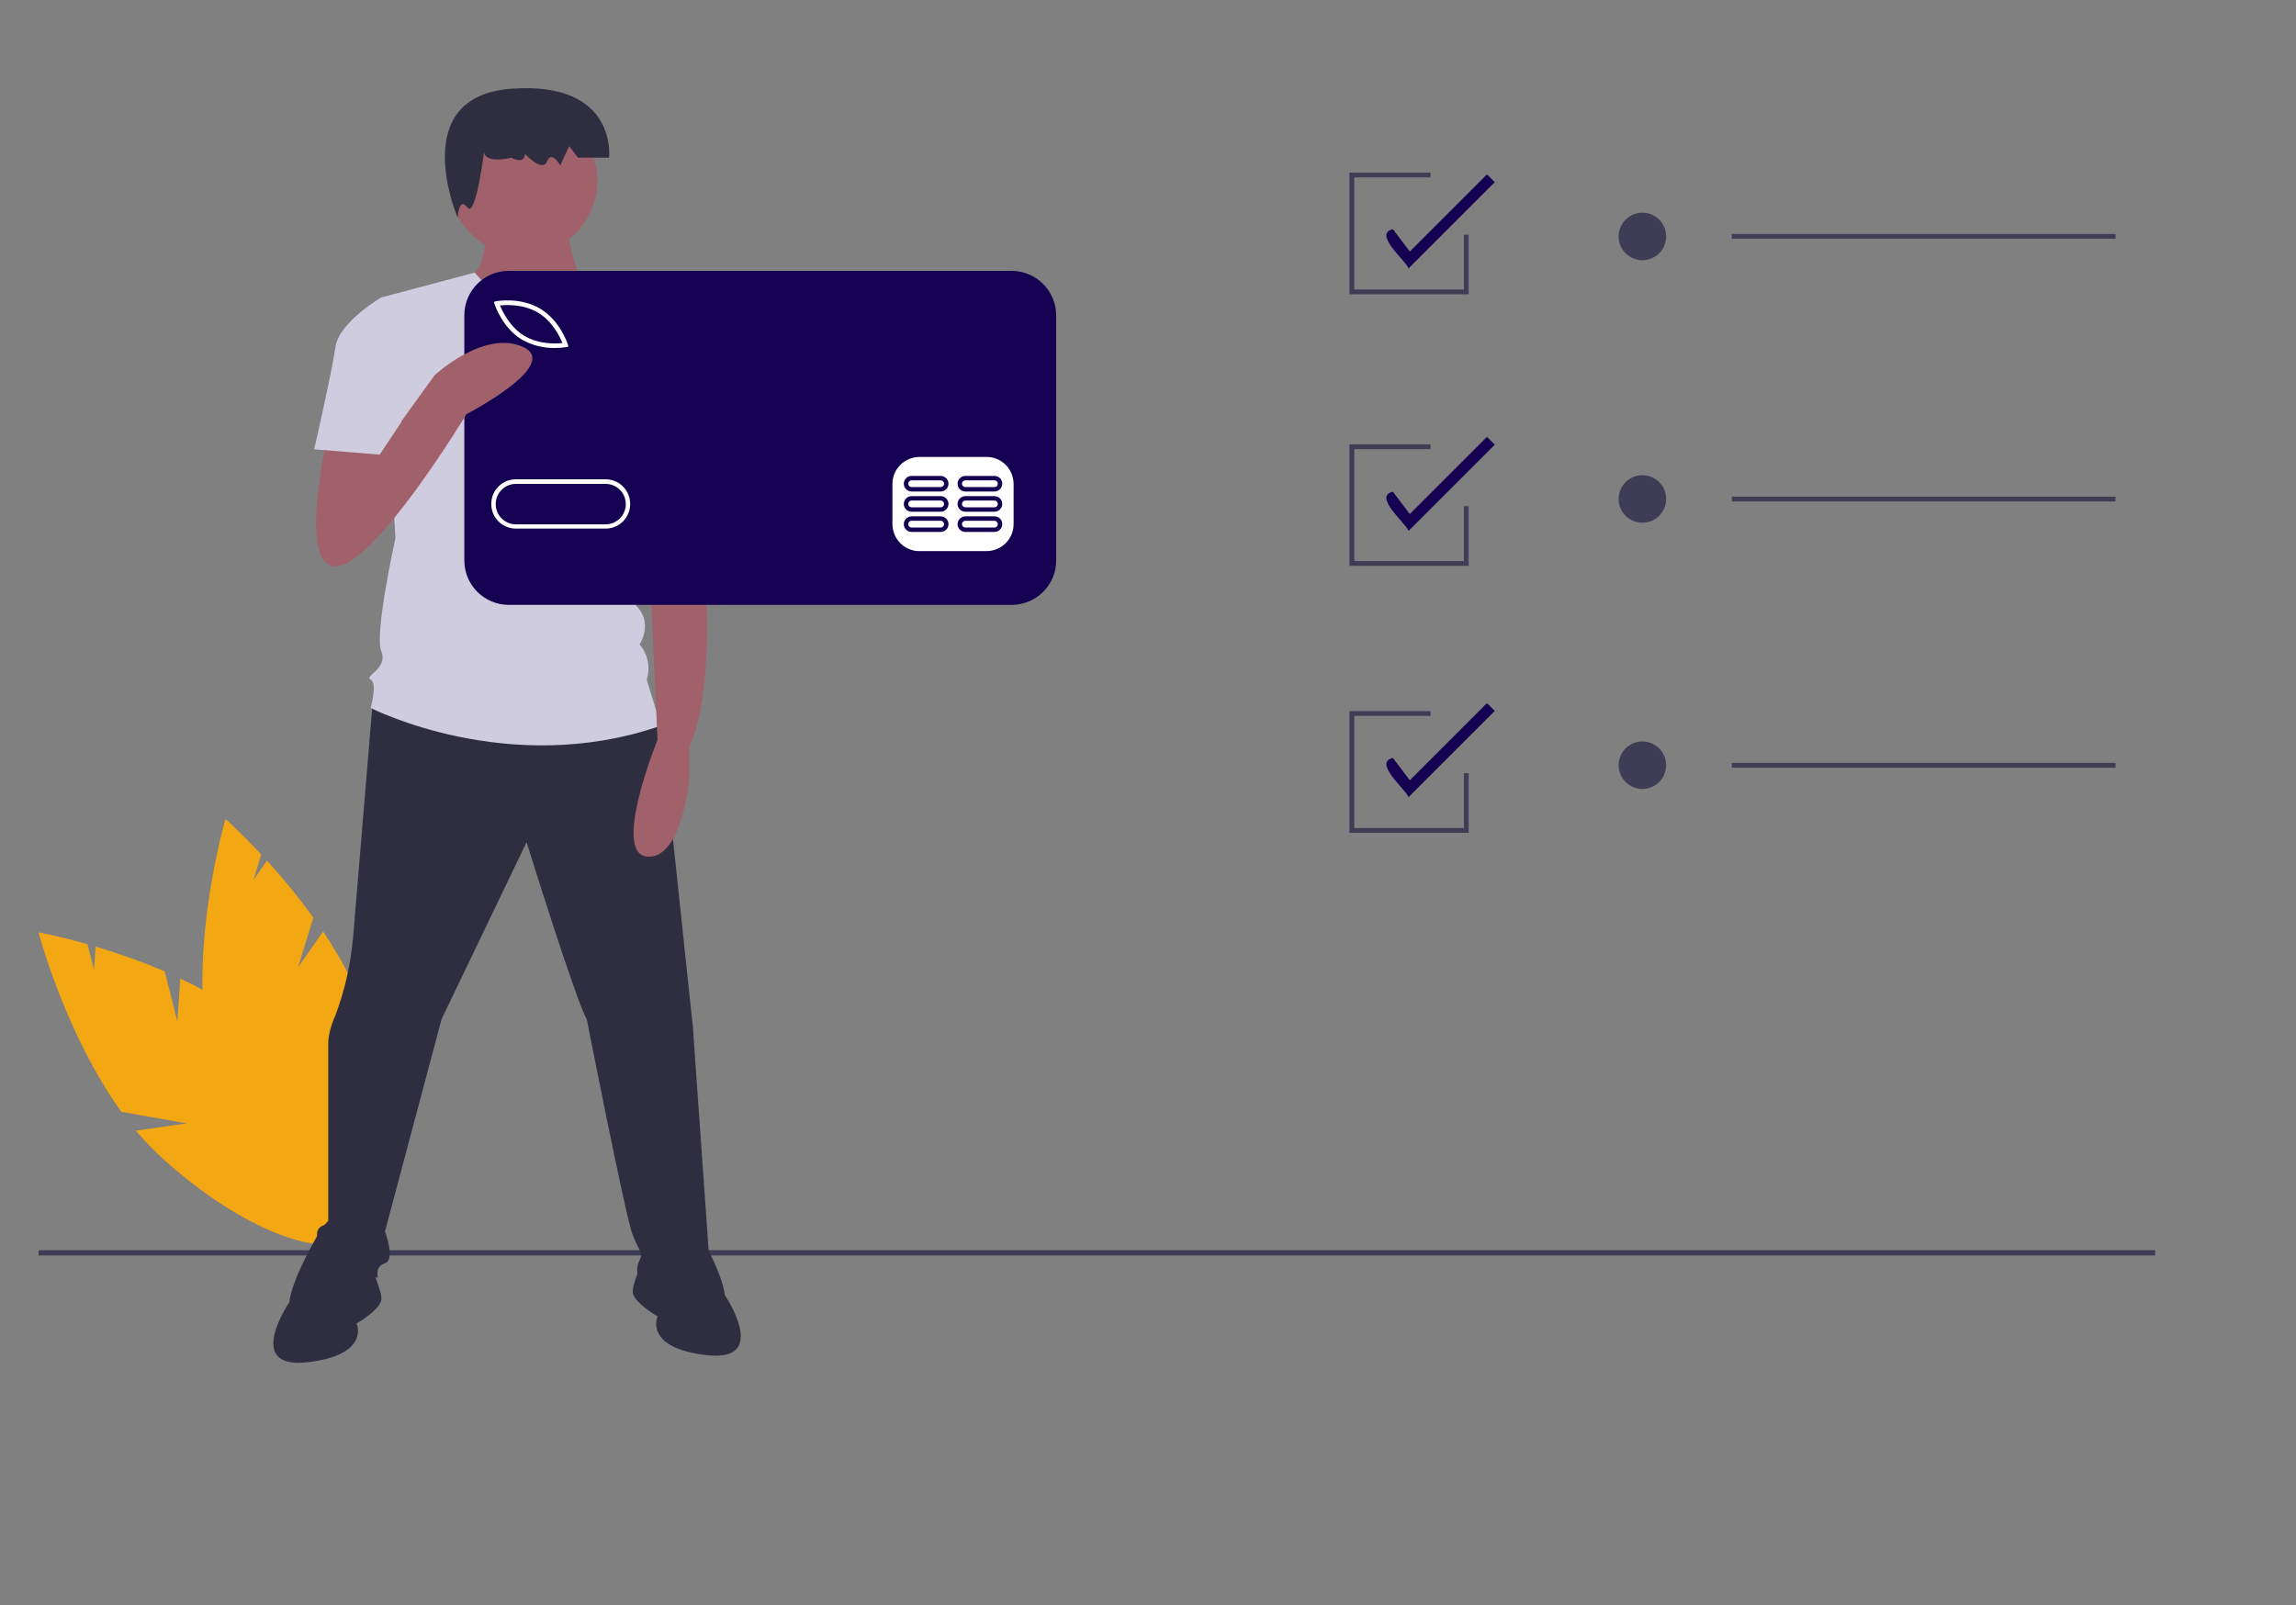 <?xml version="1.0" encoding="utf-8"?>
<!-- Generator: Adobe Illustrator 24.1.2, SVG Export Plug-In . SVG Version: 6.00 Build 0)  -->
<svg version="1.1" xmlns="http://www.w3.org/2000/svg" xmlns:xlink="http://www.w3.org/1999/xlink" x="0px" y="0px"
	 viewBox="0 0 1294.1 905" style="enable-background:new 0 0 1294.1 905;" xml:space="preserve">
<rect x="0" y="0" width="1294.1" height="905" fill="#808080" stroke="none"/>
<style type="text/css">
	.st0{fill:#F3A712;}
	.st1{fill:#3F3D56;}
	.st2{fill:#2F2E41;}
	.st3{fill:#A0616A;}
	.st4{fill:#CFCCE0;}
	.st5{fill:#FFFFFF;}
	.st6{fill:#140152;}
</style>
<g id="Camada_2">
</g>
<g id="a139742c-031f-4297-9910-0b661ecf4262">
	<path class="st0" d="M100,575.9l-7.2-28.3c-12.7-5.4-25.7-10-38.9-14L53,546.8l-3.7-14.5c-16.4-4.7-27.6-6.7-27.6-6.7
		s15.1,57.3,46.7,101.2l36.8,6.5l-28.6,4.1c4,4.8,8.3,9.3,12.8,13.6c46,42.7,97.2,62.3,114.4,43.8s-6.1-68.2-52.1-110.9
		c-14.3-13.2-32.2-23.9-50.1-32.2L100,575.9z"/>
	<path class="st0" d="M168.1,545.2l8.5-27.9c-8.1-11.2-16.8-21.9-26.1-32.1l-7.6,10.8l4.3-14.3c-11.6-12.5-20.1-20-20.1-20
		s-16.7,56.9-12.3,110.7L143,597l-26.6-11.3c0.9,6.2,2.3,12.2,3.9,18.2c17.3,60.3,51,103.6,75.3,96.6s30-61.5,12.7-121.9
		c-5.4-18.7-15.2-37.1-26.2-53.5L168.1,545.2z"/>
	<rect x="21.8" y="704.8" class="st1" width="1192.9" height="3"/>
	<path class="st2" d="M210.3,393.1c0,0-9.3,111.7-11.3,135.6c-1.4,15-4.7,29.8-10,43.9c0,0-4,8-4,16v101.7c0,0-8,0-6,8
		s4,21.9,4,21.9H213c0,0-2-6,4-8c6-2,0-18,0-18l31.9-119.7l47.9-99.7c0,0,27.9,89.8,33.9,99.7c0,0,21.9,111.7,25.9,121.7
		c4,10,6,10,4,14c-2,4-2,8,0,10c2,2,39.9,0,39.9,0l-10-141.6l-18-169.5l-91.7-27.9L210.3,393.1z"/>
	<path class="st2" d="M205,704.2c0,0-10-35.9-25.9-8c-16,27.9-16,37.9-16,37.9s-25.9,37.9,10,33.9c35.9-4,27.9-21.9,27.9-21.9
		s14-8,14-14S205,704.2,205,704.2z"/>
	<path class="st2" d="M366.6,700.2c0,0,10-35.9,25.9-8c16,27.9,16,37.9,16,37.9s25.9,37.9-10,33.9c-35.9-4-27.9-21.9-27.9-21.9
		s-14-8-14-14S366.6,700.2,366.6,700.2z"/>
	<path class="st3" d="M272.8,123.8c0,0,4,25.9-8,31.9c-12,6,25.9,27.9,35.9,27.9c10,0,27.9-19.9,27.9-19.9s-10-29.9-8-35.9
		L272.8,123.8z"/>
	<circle class="st3" cx="294.8" cy="101.9" r="41.9"/>
	<path class="st4" d="M376.5,187.6l-49.9-30.2c0,0-28.4,32.2-59.1-3.7l-52.6,14l8,135.6c0,0-12,53.9-8,63.8c4,10-10,14-6,16
		c4,2,0,16,0,16s77.8,39.9,163.6,10l-8-25.9c2.2-6.9,0.7-14.4-4-19.9c0,0,8-12-2-21.9c0,0,4-18-6-25.9l-2-27.9l6-14L376.5,187.6z"/>
	<path class="st2" d="M273.3,82.4c0,0-5,10.8,15,6.5c0,0,7.5,4.3,7.5-2.2c0,0,10,10.8,12.5,4.3c2.5-6.5,7.5,2.2,7.5,2.2l5-10.8
		l5,6.5h17.5c0,0,5-43.2-54.9-38.9s-30.4,72.8-30.4,72.8s0.5-12.3,5.5-5.8C268.3,123.5,273.3,82.4,273.3,82.4z"/>
	<path class="st3" d="M394.5,267.4l2,41.9c0,0,8,77.8-8,111.7v18c0,0-4,45.9-23.9,43.9s6-65.8,6-65.8l-4-87.8l-4-49.9L394.5,267.4z"
		/>
	<path class="st4" d="M354.6,189.6l19.9-3.2c14.3,13.8,24.1,31.6,28,51.1c6,31.9,8,37.9,8,37.9l-47.9,12l-25.9-49.9L354.6,189.6z"/>
	<rect x="268.9" y="166.9" class="st5" width="314.8" height="156.4"/>
	<path class="st6" d="M303.3,176.3c-8.1-4.9-17.8-4.5-21.5-4.1c1.4,3.4,5.6,12.2,13.7,17.1c8.1,4.9,17.8,4.5,21.5,4.1
		C315.6,189.9,311.4,181.1,303.3,176.3z"/>
	<path class="st6" d="M341.3,272.8h-50.5c-6.3,0-11.4,5.1-11.4,11.4c0,6.3,5.1,11.4,11.4,11.4l0,0h50.5c6.3,0,11.4-5.1,11.4-11.4
		C352.7,277.8,347.6,272.8,341.3,272.8z"/>
	<path class="st6" d="M570.2,152.7H286.8c-13.9,0-25.1,11.2-25.1,25.1v0v138.1c0,13.9,11.2,25.1,25.1,25.1h0h283.4
		c13.9,0,25.1-11.2,25.1-25.1V177.8C595.3,164,584,152.7,570.2,152.7C570.2,152.7,570.2,152.7,570.2,152.7z M279.8,169.8
		c0.6-0.1,13.8-2.4,24.8,4.3c11,6.6,15.2,19.4,15.4,19.9l0.4,1.4l-1.4,0.3c-2,0.3-4.1,0.5-6.1,0.5c-6.5,0.1-13-1.5-18.7-4.7
		c-11-6.6-15.2-19.4-15.4-19.9l-0.4-1.4L279.8,169.8z M341.3,298h-50.5c-7.7,0-13.9-6.2-13.9-13.9c0-7.7,6.2-13.9,13.9-13.9h50.5
		c7.7,0,13.9,6.2,13.9,13.9C355.2,291.8,349,298,341.3,298C341.3,298,341.3,298,341.3,298z M571.3,295.5c0,8.4-6.8,15.1-15.2,15.2
		h-37.9c-8.4,0-15.1-6.8-15.2-15.2v-22.7c0-8.4,6.8-15.1,15.2-15.2h37.9c8.4,0,15.1,6.8,15.2,15.2V295.5z"/>
	<path class="st6" d="M530.2,291.1h-16.4c-2.4,0-4.4,2-4.4,4.4c0,2.4,2,4.4,4.4,4.4h16.4c2.4,0,4.4-2,4.4-4.4
		C534.6,293,532.6,291.1,530.2,291.1z M530.2,297.4h-16.4c-1,0-1.9-0.8-1.9-1.9c0-1,0.8-1.9,1.9-1.9c0,0,0,0,0,0h16.4
		c1,0,1.9,0.9,1.9,1.9C532.1,296.5,531.2,297.4,530.2,297.4z"/>
	<path class="st6" d="M560.5,291.1h-16.4c-2.4,0-4.4,2-4.4,4.4c0,2.4,2,4.4,4.4,4.4h16.4c2.4,0,4.4-2,4.4-4.4
		C564.9,293,563,291.1,560.5,291.1z M560.5,297.4h-16.4c-1,0-1.9-0.8-1.9-1.9c0-1,0.8-1.9,1.9-1.9c0,0,0,0,0,0h16.4
		c1,0,1.9,0.9,1.9,1.9C562.4,296.5,561.6,297.4,560.5,297.4z"/>
	<path class="st6" d="M530.2,279.7h-16.4c-2.4,0-4.4,2-4.4,4.4c0,2.4,2,4.4,4.4,4.4h16.4c2.4,0,4.4-2,4.4-4.4
		C534.6,281.7,532.6,279.7,530.2,279.7z M530.2,286h-16.4c-1,0-1.9-0.8-1.9-1.9c0-1,0.8-1.9,1.9-1.9c0,0,0,0,0,0h16.4
		c1,0,1.9,0.8,1.9,1.9C532.1,285.2,531.3,286,530.2,286C530.2,286,530.2,286,530.2,286z"/>
	<path class="st6" d="M560.5,279.7h-16.4c-2.4,0-4.4,2-4.4,4.4c0,2.4,2,4.4,4.4,4.4h16.4c2.4,0,4.4-2,4.4-4.4
		C564.9,281.7,563,279.7,560.5,279.7z M560.5,286h-16.4c-1,0-1.9-0.8-1.9-1.9c0-1,0.8-1.9,1.9-1.9c0,0,0,0,0,0h16.4
		c1,0,1.9,0.8,1.9,1.9C562.4,285.2,561.6,286,560.5,286C560.5,286,560.5,286,560.5,286z"/>
	<path class="st6" d="M530.2,268.3h-16.4c-2.4,0-4.4,2-4.4,4.4c0,2.4,2,4.4,4.4,4.4h16.4c2.4,0,4.4-2,4.4-4.4
		C534.6,270.3,532.6,268.3,530.2,268.3z M530.2,274.6h-16.4c-1,0-1.9-0.8-1.9-1.9c0-1,0.8-1.9,1.9-1.9c0,0,0,0,0,0h16.4
		c1,0,1.9,0.9,1.9,1.9C532.1,273.8,531.2,274.6,530.2,274.6z"/>
	<path class="st6" d="M560.5,268.3h-16.4c-2.4,0-4.4,2-4.4,4.4c0,2.4,2,4.4,4.4,4.4h16.4c2.4,0,4.4-2,4.4-4.4
		C564.9,270.3,563,268.3,560.5,268.3z M560.5,274.6h-16.4c-1,0-1.9-0.8-1.9-1.9c0-1,0.8-1.9,1.9-1.9c0,0,0,0,0,0h16.4
		c1,0,1.9,0.9,1.9,1.9C562.4,273.8,561.6,274.6,560.5,274.6z"/>
	<path class="st3" d="M185.1,243.5c0,0-18,75.8,4,75.8s73.8-85.8,73.8-85.8s53.9-27.9,31.9-37.9s-49.9,16-49.9,16l-32.2,44.7
		l-1.7-22.8L185.1,243.5z"/>
	<path class="st4" d="M227,179.6l-12-12c0,0-23.9,14-25.9,27.9c-2,14-12,57.8-12,57.8l36.9,3l12-18L227,179.6z"/>
	<path class="st6" d="M793.9,151.3c-1.5-4.4-20.3-19.5-8.8-22.1l9.5,12.6l43.5-43.5l4.4,4.4L793.9,151.3z"/>
	<path class="st6" d="M793.9,299.3c-1.5-4.4-20.3-19.5-8.8-22.1l9.5,12.6l43.5-43.5l4.4,4.4L793.9,299.3z"/>
	<path class="st6" d="M793.9,449.4c-1.5-4.4-20.3-19.5-8.8-22.1l9.5,12.6l43.5-43.5l4.4,4.4L793.9,449.4z"/>
	<circle class="st1" cx="925.7" cy="133.3" r="13.4"/>
	<rect x="976.1" y="131.9" class="st1" width="216.3" height="2.7"/>
	<circle class="st1" cx="925.7" cy="281.3" r="13.4"/>
	<rect x="976.1" y="280" class="st1" width="216.3" height="2.7"/>
	<circle class="st1" cx="925.7" cy="431.4" r="13.4"/>
	<rect x="976.1" y="430.1" class="st1" width="216.3" height="2.7"/>
	<polygon class="st1" points="827.8,469.5 760.6,469.5 760.6,400.9 806.3,400.9 806.3,403.6 763.3,403.6 763.3,466.8 825.1,466.8 
		825.1,435.9 827.8,435.9 	"/>
	<polygon class="st1" points="827.8,319 760.6,319 760.6,250.5 806.3,250.5 806.3,253.2 763.3,253.2 763.3,316.3 825.1,316.3 
		825.1,285.4 827.8,285.4 	"/>
	<polygon class="st1" points="827.8,165.9 760.6,165.9 760.6,97.3 806.3,97.3 806.3,100 763.3,100 763.3,163.2 825.1,163.2 
		825.1,132.3 827.8,132.3 	"/>
</g>
</svg>

